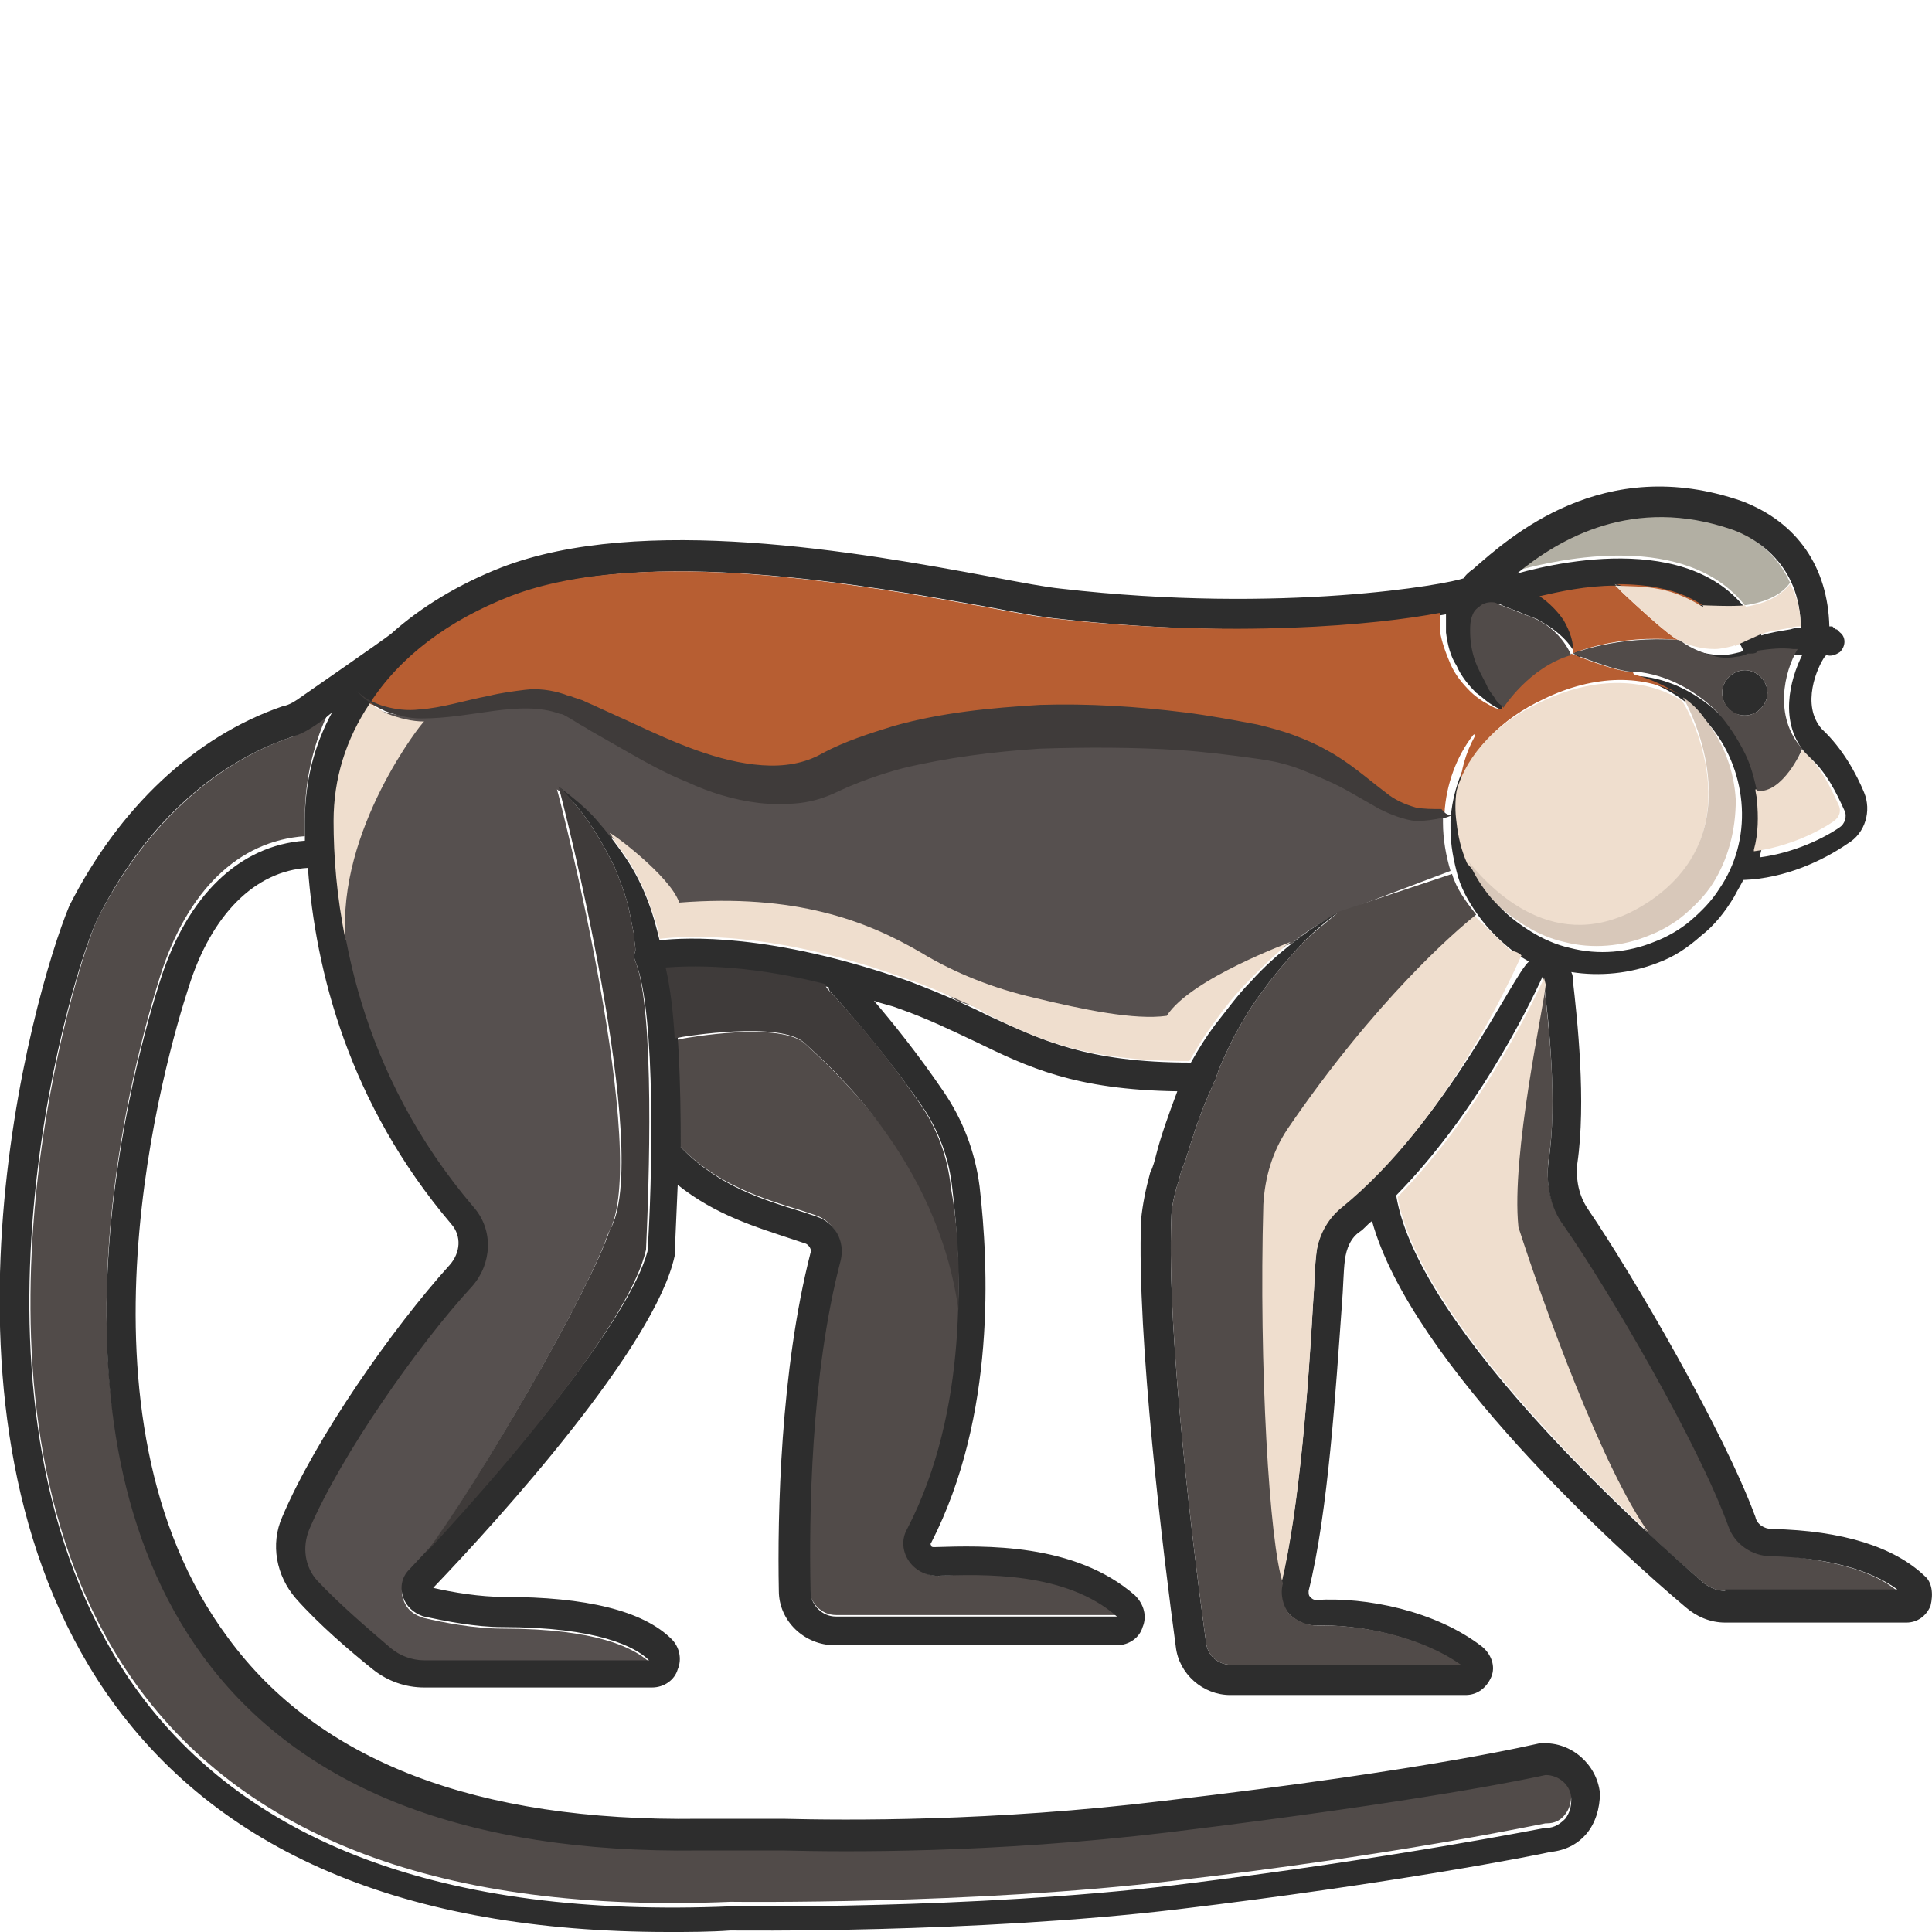 <?xml version="1.0" encoding="utf-8"?>
<!-- Generator: Adobe Illustrator 24.1.2, SVG Export Plug-In . SVG Version: 6.00 Build 0)  -->
<svg version="1.1" id="Layer_1" xmlns="http://www.w3.org/2000/svg" xmlns:xlink="http://www.w3.org/1999/xlink" x="0px" y="0px"
	 viewBox="0 0 128 128" style="enable-background:new 0 0 128 128;" xml:space="preserve">
<style type="text/css">
	.st0{fill:#B2AFA3;}
	.st1{fill:#514B49;}
	.st2{fill:#ED7540;}
	.st3{fill:#56504F;}
	.st4{fill:#2D2D2D;}
	.st5{fill:#B75E32;}
	.st6{fill:#3F3B3A;}
	.st7{fill:#EFDECE;}
	.st8{fill:#D8C8BA;}
</style>
<g>
	<path class="st0" d="M118.6,38.6c-0.2,0.3-0.9,1.2-3,1.5c-3.9-4.9-12.2-3.1-15.1-2.3c2.8-2.2,7.7-5,14.2-2.8
		C115.8,35.4,117.6,36.4,118.6,38.6z"/>
	<path class="st1" d="M74,107c-4.8,0-11.7,0-16.6,0h-2c-1,0-1.7-0.8-1.8-1.7c-0.1-4.9,0-14.3,2-21.9c0.3-1.3-0.4-2.5-1.6-2.9
		c-0.3-0.1-0.6-0.2-0.9-0.3c-2.6-0.8-5.6-1.7-8.1-4.3c0-2.3,0-4.8-0.2-7l0.5-0.1c0,0,6.5-1.2,8.1,0.4c1.5,1.4,9.7,8.7,10.2,17.7
		c0,0,0,0,0,0c-0.1,4.5-1,9.7-3.4,14.4c-0.4,0.7-0.3,1.5,0.1,2.1c0.4,0.6,1.1,1,1.9,1C65.1,104.2,70.6,104.1,74,107z"/>
	<path class="st1" d="M19.4,48.8c-5.4,1.8-10,6.2-13,12.2c-2,4.7-9.9,32.3,2.2,50c7.4,10.8,20.8,15.8,39.8,15
		c0.2,0,16.1,0.2,29.4-1.4c14.8-1.7,24.5-3.8,24.6-3.8l0.1,0c0.5,0,0.9-0.2,1.2-0.6c0.3-0.4,0.4-0.8,0.4-1.3
		c-0.1-0.9-0.8-1.6-1.7-1.6c-0.9,0.2-7.7,1.8-25,3.8c-11.7,1.4-21.4,1.3-25.5,1.2l-0.5,0c-1.5,0-3.1,0-5.1,0
		c-15.4,0.2-26.4-4.1-32.8-12.8c-11.5-15.6-4.4-40-2.9-44.8c1.8-5.7,5.2-9,9.6-9.3c0-0.4,0-0.9,0-1.3c0-2.5,0.6-5,1.7-7.2l-0.6,0.4
		C20.6,48.2,20.1,48.5,19.4,48.8z"/>
	<path class="st2" d="M102.3,65.2l-0.1-0.4c0,0,0,0,0,0C102.3,64.8,102.3,65,102.3,65.2z"/>
	<path class="st1" d="M125.7,105.4h-11.4c-0.5,0-1-0.2-1.4-0.5c-0.7-0.6-2.1-1.8-3.8-3.4c-2.9-4.1-6.9-14.9-8.6-20.2
		c-0.5-4.8,1.7-14.7,1.8-16c0.3,2.6,0.9,7.7,0.3,11.5c-0.2,1.5,0.1,3.1,1,4.3c3,4.3,8.9,14.4,10.9,19.9c0.4,1.2,1.6,2,2.8,2
		C121.2,103.3,124,104,125.7,105.4z"/>
	<path class="st3" d="M84.9,62.9c0.2-0.2,0.4-0.4,0.6-0.5C85.3,62.6,85.1,62.7,84.9,62.9z M96.1,57.7c-0.3-1-0.5-2.1-0.5-3.2
		c0-0.1,0-0.3,0-0.4c0,0,0-0.1,0-0.1c-0.6,0-1.1,0-1.7-0.1c-0.7-0.2-1.4-0.5-2-1c-1.2-0.9-2.5-2-3.9-2.8c-0.7-0.4-1.5-0.7-2.2-1
		c-0.8-0.3-1.6-0.5-2.4-0.7c-1.6-0.4-3.2-0.6-4.8-0.8c-3.2-0.4-6.4-0.6-9.6-0.5c-3.2,0.1-6.5,0.5-9.7,1.4c-1.6,0.4-3.2,1-4.7,1.8
		c-1.2,0.7-2.5,0.9-4,0.8c-2.9-0.2-5.8-1.5-8.6-2.8l-2.2-1c-0.4-0.2-0.7-0.3-1.1-0.5l-0.6-0.2c-0.2-0.1-0.4-0.2-0.6-0.2
		c-0.8-0.2-1.7-0.3-2.6-0.3c-0.8,0-1.6,0.2-2.4,0.4c-1.6,0.3-3.1,0.8-4.6,0.9c-0.8,0.1-1.5,0-2.3-0.2c-0.4-0.1-0.8-0.3-1.2-0.5
		c0,0,0,0-0.1,0.1c0.3,0.3,0.8,0.6,1.3,0.7c0.7,0.1,2.2,0.5,2.2,0.5s-5.7,7.2-5.1,14.5c1.1,5.5,3.5,11.8,8.4,17.6
		c1.3,1.5,1.2,3.7-0.1,5.2c-3.6,4-8.7,11.2-10.8,16.1c-0.5,1.1-0.3,2.4,0.5,3.4c1.4,1.6,3.4,3.3,4.9,4.5c0.6,0.5,1.4,0.8,2.2,0.8H43
		c-1-0.9-3.4-2.2-9.7-2.2c-1.9,0-3.9-0.4-5.2-0.7c-0.7-0.2-1.2-0.6-1.4-1.3c-0.2-0.6,0-1.3,0.4-1.8c0.3-0.3,0.7-0.7,1-1
		c3.3-4.4,10.8-17.2,12.2-21.4c2.9-4.9-3.2-28.8-3.4-29.4c0,0,0,0,0,0c0.3,0.2,0.5,0.4,0.8,0.6c0.6,0.5,1.2,1,1.7,1.5
		c0.4,0.5,0.9,1,1.2,1.5c-0.1-0.2-0.2-0.3-0.3-0.5c-0.1-0.2,4,2.8,4.6,4.6c2.4-0.5,13.1,2.6,18.5,6.3c6,2.2,12.6,1.2,13.9,1.1
		c1.6-2.5,8.3-4.9,8.3-4.9c0.9-0.8,2-1.4,3-2c0,0,0,0,0.1,0s0,0,0,0L96.1,57.7C96.1,57.8,96.1,57.8,96.1,57.7z"/>
	<path class="st4" d="M115.6,47.4c0.8,0,1.5-0.7,1.5-1.5c0-0.8-0.7-1.5-1.5-1.5s-1.5,0.7-1.5,1.5C114.1,46.7,114.7,47.4,115.6,47.4z
		"/>
	<path class="st4" d="M127.5,104.4c-2-1.9-5.4-3-10.1-3.1c-0.5,0-1-0.3-1.1-0.8c-2.1-5.7-8.1-16-11.1-20.4c-0.6-0.9-0.8-1.9-0.7-3
		c0.6-4.1,0-9.6-0.3-12.2c0-0.2,0-0.3-0.1-0.5c1.9,0.3,3.9,0.1,5.7-0.6c1.1-0.4,2-1,2.9-1.8c0.9-0.7,1.6-1.6,2.2-2.6
		c0.2-0.4,0.4-0.7,0.6-1.1c2.8-0.1,5.3-1.3,6.9-2.4c1.2-0.7,1.6-2.2,1.1-3.4c-0.5-1.2-1.4-2.9-2.8-4.2c-1.4-1.6-0.3-4.1,0.2-4.8
		l0.1-0.1c0.3,0.1,0.6,0,0.9-0.2c0.4-0.4,0.4-1,0-1.3c-0.1-0.1-0.1-0.1-0.2-0.2c-0.1,0-0.1,0-0.1-0.1c-0.1,0-0.1,0-0.2-0.1
		c-0.1,0-0.1,0-0.2,0c-0.1-3.9-2.1-6.9-5.8-8.3c-9.2-3.2-15.4,2.4-17.8,4.5c-0.3,0.2-0.6,0.5-0.6,0.6c-1,0.4-12,2.4-26.7,0.7
		c-1-0.1-2.6-0.4-4.7-0.8c-8.6-1.6-23.1-4.2-32.4-0.6c-2.8,1.1-5.3,2.6-7.3,4.4c-0.5,0.4-5.7,4-5.7,4c-0.7,0.5-1,0.7-1.5,0.8
		c-5.8,2-10.8,6.7-14.1,13.2C2.1,66-5.6,93.7,7,112.1c7.3,10.6,19.8,15.9,37.3,15.9c1.3,0,2.7,0,4.1-0.1c0.2,0,16.2,0.2,29.6-1.4
		c14.2-1.7,23.9-3.6,24.7-3.8c1-0.1,1.8-0.5,2.4-1.2c0.6-0.7,0.9-1.7,0.9-2.7c-0.2-1.9-1.9-3.4-3.8-3.3l-0.2,0
		c-0.1,0-6.8,1.7-24.8,3.8c-11.5,1.4-21.2,1.3-25.3,1.2l-0.5,0c-1.5,0-3.1,0-5.1,0c-14.7,0.2-25.2-3.8-31.2-12
		c-11-14.8-4.1-38.5-2.6-43.1c1.5-4.8,4.4-7.7,7.9-7.9c0.5,6.8,2.7,15.6,9.5,23.6c0.7,0.8,0.6,1.9-0.1,2.7
		c-3.8,4.2-8.9,11.5-11.1,16.7c-0.8,1.8-0.4,3.9,0.9,5.4c1.5,1.7,3.6,3.5,5.1,4.7c1,0.8,2.2,1.2,3.4,1.2h15.1c0.8,0,1.5-0.5,1.7-1.2
		c0.3-0.7,0.1-1.5-0.4-2c-1.9-1.9-5.7-2.8-11.1-2.8c-1.6,0-3.4-0.3-4.7-0.6c4.5-4.7,14.7-16,16-22l0-0.1c0-0.2,0.1-2.1,0.2-4.6
		c2.5,2,5.2,2.8,7.6,3.6c0.3,0.1,0.6,0.2,0.9,0.3c0.2,0.1,0.4,0.4,0.3,0.6c-2,7.8-2.2,17.4-2.1,22.4c0,2,1.7,3.6,3.7,3.6h2
		c4.9,0,11.9,0,16.7,0c0.8,0,1.5-0.5,1.7-1.2c0.3-0.7,0.1-1.5-0.5-2.1c-4-3.5-10-3.3-13.3-3.2c-0.1,0-0.2,0-0.2-0.1
		c0,0-0.1-0.1,0-0.2c4.3-8.4,3.8-18.4,3.2-23.6c-0.3-2.3-1.1-4.4-2.4-6.3c-1.7-2.5-3.4-4.6-4.6-6c0.5,0.2,1.1,0.3,1.6,0.5
		c2,0.7,3.6,1.5,5.1,2.2c3.5,1.7,6.6,3.2,13.4,3.3c-0.6,1.6-1.1,3-1.4,4.2c-0.1,0.4-0.2,0.8-0.4,1.2c-0.3,1.1-0.5,2.1-0.6,3.1
		c-0.3,7.8,1.5,22.4,2.3,28.3c0.2,1.8,1.8,3.2,3.6,3.2h15.6c0.8,0,1.4-0.5,1.7-1.2c0.3-0.7,0-1.5-0.6-2c-3.1-2.4-7.7-3.3-11-3.1
		c-0.2,0-0.3-0.1-0.4-0.2c-0.1-0.1-0.1-0.2-0.1-0.4c1.3-5.2,1.8-13.4,2.2-18.9c0.1-1.2,0.1-2.2,0.2-3c0.1-0.8,0.4-1.5,1-1.9
		c0.3-0.2,0.5-0.5,0.8-0.7c2.6,9.4,16.4,21.9,20.8,25.6c0.7,0.6,1.6,1,2.6,1h12c0.7,0,1.3-0.4,1.6-1.1
		C128.1,105.6,128,104.8,127.5,104.4z M114.8,35.1c1.4,0.5,4.5,2.2,4.5,6.5c-0.2,0-0.4,0-0.7,0.1c-0.6,0.1-1.3,0.2-1.9,0.4
		c0,0,0,0,0,0c-3.1-7.1-13-5-16.2-4.1C103.3,35.7,108.2,32.8,114.8,35.1z M20.2,54.4c0,0.4,0,0.8,0,1.3c-4.3,0.3-7.8,3.6-9.6,9.3
		c-1.5,4.7-8.6,29.2,2.9,44.8c6.4,8.7,17.4,13,32.8,12.8c2,0,3.6,0,5.1,0l0.5,0c4.1,0.1,13.8,0.2,25.5-1.2c17.2-2.1,24.1-3.6,25-3.8
		c0.9,0,1.7,0.7,1.7,1.6c0,0.5-0.1,0.9-0.4,1.3c-0.3,0.3-0.7,0.6-1.2,0.6l-0.1,0c-0.1,0-9.9,2-24.6,3.8c-13.3,1.6-29.2,1.4-29.4,1.4
		c-19,0.8-32.4-4.2-39.8-15C-3.6,93.2,4.3,65.7,6.4,61c3-6.1,7.6-10.4,13-12.2c0.7-0.2,1.3-0.6,2-1.1l0.6-0.5
		C20.8,49.4,20.2,51.8,20.2,54.4z M61.1,73.3c1.1,1.6,1.8,3.5,2,5.5c0.6,5,1.1,14.6-3,22.5c-0.4,0.7-0.3,1.5,0.1,2.1
		c0.4,0.6,1.1,1,1.9,1c3-0.1,8.5-0.3,11.9,2.7c-4.8,0-11.7,0-16.6,0h-2c-0.5,0-0.9-0.2-1.2-0.5c-0.3-0.3-0.5-0.7-0.5-1.2
		c-0.1-4.9,0-14.3,2-21.9c0.3-1.3-0.4-2.5-1.6-2.9c-0.3-0.1-0.6-0.2-0.9-0.3c-2.6-0.8-5.6-1.7-8.1-4.3c0-4-0.1-8.8-0.8-11.7
		c1.4-0.1,5.1-0.3,10.6,1.1c0,0.2,0.1,0.3,0.2,0.4C55,65.7,58.1,69,61.1,73.3z M88.9,79.9c-1,0.8-1.6,2-1.7,3.2
		c-0.1,0.8-0.1,1.9-0.2,3.1c-0.3,5.4-0.9,13.6-2.1,18.6c-0.2,0.7,0,1.5,0.4,2c0.5,0.6,1.2,0.9,1.9,0.9c2.8-0.1,6.8,0.7,9.5,2.6H81.6
		c-0.9,0-1.6-0.6-1.7-1.5c-0.8-5.8-2.6-20.3-2.3-28c0-0.8,0.2-1.7,0.5-2.6c0.1-0.4,0.2-0.8,0.4-1.2c0.5-1.6,1-3.3,1.9-5.2
		c0-0.1,0.1-0.2,0.1-0.2c0.3-1,0.8-2,1.3-3c0.6-1.1,1.2-2.1,1.9-3c0.7-1,1.5-1.9,2.3-2.8c0.8-0.9,1.8-1.7,2.7-2.4
		c-1,0.6-2.1,1.3-3.1,2.1c-1,0.8-1.9,1.6-2.7,2.5c-0.9,0.9-1.6,1.9-2.4,2.9c-0.6,0.8-1.1,1.6-1.6,2.5c-6.9,0-9.9-1.5-13.4-3.1
		c-1.6-0.8-3.2-1.5-5.3-2.3c-9.1-3.2-14.8-2.9-16.5-2.7c-0.2-0.8-0.4-1.6-0.7-2.4c-0.4-1.1-0.9-2.1-1.5-3c-0.6-0.9-1.3-1.8-2-2.6
		c-0.7-0.8-1.6-1.5-2.5-2.2c0.8,0.8,1.5,1.6,2.1,2.5c0.6,0.9,1.1,1.8,1.6,2.8c0.4,1,0.8,2,1,3c0.1,0.5,0.2,1,0.3,1.5
		c0,0.4,0.1,0.7,0.1,1.1c-0.1,0.2-0.1,0.5,0,0.7c1.4,3.4,1.1,14.9,0.8,19.2C41.7,87.4,34,96.7,27.1,104c-0.5,0.5-0.6,1.2-0.4,1.8
		c0.2,0.6,0.7,1.1,1.4,1.3c1.4,0.3,3.4,0.7,5.2,0.7c6.3,0,8.8,1.3,9.7,2.2H28.1c-0.8,0-1.6-0.3-2.2-0.8c-1.4-1.2-3.4-2.9-4.9-4.5
		c-0.8-0.9-1-2.2-0.5-3.4c2.1-4.9,7.2-12.2,10.8-16.1c1.3-1.5,1.4-3.7,0.1-5.2c-7.6-8.9-9.2-18.8-9.2-25.5c0-2.8,0.8-5.4,2.4-7.8
		c0,0,0-0.1,0.1-0.1c2-3,5.2-5.5,9.3-7.1c8.8-3.4,23.5-0.7,31.4,0.7c2.1,0.4,3.7,0.7,4.8,0.8c11.6,1.3,21.3,0.5,25.6-0.3
		c0,0.1,0,0.1,0,0.2l0,0.2l0,0.2c0,0.2,0,0.4,0,0.6c0.1,0.8,0.3,1.6,0.7,2.2c0.3,0.7,0.8,1.3,1.3,1.8c0.3,0.2,0.6,0.5,0.9,0.7
		c0.3,0.2,0.6,0.4,1.1,0.5c0,0,0.1,0,0.1,0c0,0,0-0.1,0-0.1l0,0c0-0.1-0.2-0.2-0.3-0.3c-0.1-0.1-0.2-0.2-0.3-0.4
		c-0.2-0.3-0.4-0.5-0.5-0.8c-0.3-0.6-0.6-1.1-0.8-1.7c-0.2-0.6-0.3-1.2-0.3-1.9c0-0.3,0-0.6,0.1-0.9c0.1-0.3,0.2-0.5,0.5-0.7
		c0.2-0.2,0.5-0.3,0.8-0.3c0.1,0,0.3,0,0.4,0.1l0.5,0.2c0.6,0.2,1.2,0.5,1.8,0.7c1.1,0.6,2.2,1.4,2.7,2.6c0,0,0,0.1,0.1,0.1
		c0.1,0,0.1,0,0.1-0.1l0,0c0.1-0.7-0.2-1.5-0.6-2.2c-0.4-0.7-1-1.2-1.6-1.6c0,0,0,0,0,0c3.5-0.8,10.7-1.8,13,3.3c0,0,0,0,0,0
		c-0.1,0-0.1,0.1-0.2,0.1c-0.4,0.1-0.8,0.2-1.2,0.2c-0.8,0-1.7-0.2-2.5-0.6c0.7,0.5,1.5,0.9,2.4,1.1c0.5,0.1,0.9,0.1,1.4,0
		c0.2,0,0.5-0.1,0.7-0.2c0,0,0.1,0,0.2,0c0,0,0,0,0,0c0.1,0,0.3,0,0.4-0.1c0,0,0.1,0,0.1-0.1c0.8-0.2,1.6-0.2,2.3-0.1
		c0.1,0,0.2,0,0.3,0c-0.8,1.6-1.6,4.5,0.3,6.6l0.1,0.1c1.2,1,1.9,2.5,2.4,3.6c0.2,0.4,0,0.9-0.3,1.1c-1,0.7-3,1.7-5.3,2
		c0,0,0,0,0-0.1c0.3-1.1,0.3-2.2,0.2-3.3c-0.1-1.1-0.4-2.2-0.9-3.2c-0.5-1-1.1-1.9-1.8-2.7c-1.5-1.5-3.4-2.5-5.4-2.7l0,0
		c0,0-0.1,0-0.1,0.1c0,0.1,0,0.1,0.1,0.1c1.8,0.5,3.5,1.7,4.7,3.2c1.2,1.5,1.9,3.4,2,5.3c0.1,1.9-0.4,3.8-1.5,5.4
		c-0.5,0.8-1.2,1.5-1.9,2.1c-0.7,0.6-1.6,1.1-2.4,1.4c-1.7,0.7-3.7,0.9-5.6,0.4c-0.9-0.2-1.8-0.6-2.6-1.1c-0.8-0.5-1.6-1.1-2.2-1.8
		c-0.6-0.7-1.1-1.5-1.5-2.4c-0.4-0.9-0.6-1.8-0.7-2.7c-0.2-1.9,0.2-3.8,1.1-5.5c0,0,0-0.1,0-0.1c0,0-0.1,0-0.1,0l0,0
		c-1.1,1.4-1.8,3.3-1.9,5.2c0,0,0,0.1,0,0.1c0,0.1,0,0.3,0,0.4c0,1.1,0.2,2.1,0.5,3.2c0.3,1,0.9,2,1.6,2.9c0.7,0.9,1.5,1.6,2.4,2.3
		c0.2,0.1,0.5,0.3,0.7,0.4C100.2,64.6,95.9,74.3,88.9,79.9z M114.3,105.4c-0.5,0-1-0.2-1.4-0.5c-3.1-2.7-18.9-16.6-20.4-25.7
		c5.2-5.3,8.6-12.1,9.7-14.5c0,0.1,0,0.3,0.1,0.5c0.3,2.5,0.9,7.8,0.3,11.7c-0.2,1.5,0.1,3.1,1,4.3c3,4.3,8.9,14.4,10.9,19.9
		c0.4,1.2,1.6,2,2.8,2c3.8,0.1,6.6,0.9,8.4,2.2H114.3z"/>
	<path class="st5" d="M111.2,42.4c0,0-0.4,0-4.2-3.6c-1.9,0-3.7,0.4-5,0.7c0,0,0,0,0,0c0.6,0.4,1.2,1,1.6,1.6
		c0.4,0.7,0.7,1.5,0.6,2.2l0,0C104.2,43.3,107.1,42,111.2,42.4z M108.3,44.7c0,0-0.1-0.1-0.1-0.1c0,0,0,0,0-0.1
		c-1,0.1-4.1-1.2-4.1-1.2c0,0.1-0.1,0.1-0.1,0.1c-2.8,0.8-4.5,3.5-4.5,3.5c0,0,0,0.1,0,0.1c0,0-0.1,0-0.1,0
		c-0.5-0.1-0.7-0.3-1.1-0.5c-0.3-0.2-0.6-0.4-0.9-0.7c-0.5-0.5-1-1.1-1.3-1.8c-0.3-0.7-0.6-1.5-0.7-2.2c0-0.2,0-0.4,0-0.6l0-0.2
		l0-0.2c0-0.1,0-0.1,0-0.2C91.3,41.4,81.7,42.3,70,41c-1.1-0.1-2.7-0.4-4.8-0.8c-7.9-1.4-22.6-4.1-31.4-0.7c-4.1,1.6-7.3,4-9.3,7.1
		c0.4,0.2,0.8,0.4,1.2,0.5c0.7,0.2,1.5,0.3,2.3,0.2c1.5-0.1,3-0.6,4.6-0.9c0.8-0.2,1.6-0.3,2.4-0.4c0.8-0.1,1.7,0,2.6,0.3
		c0.2,0.1,0.4,0.1,0.6,0.2l0.6,0.2c0.4,0.2,0.7,0.3,1.1,0.5l2.2,1c2.8,1.3,5.7,2.6,8.6,2.8c1.4,0.1,2.8-0.1,4-0.8
		c1.5-0.8,3.1-1.3,4.7-1.8c3.2-0.9,6.4-1.2,9.7-1.4c3.2-0.1,6.4,0.1,9.6,0.5c1.6,0.2,3.2,0.5,4.8,0.8c0.8,0.2,1.6,0.4,2.4,0.7
		c0.8,0.3,1.5,0.6,2.2,1c1.5,0.8,2.7,1.9,3.9,2.8c0.6,0.5,1.3,0.8,2,1c0.5,0.1,1.1,0.1,1.7,0.1c0.1-1.9,0.8-3.8,1.9-5.2l0,0
		c0,0,0.1-0.1,0.1,0c0,0,0,0.1,0,0.1c-0.6,1.1-0.9,2.2-1,3.4c0.7-2.5,2.8-4.6,5.6-5.9c3.3-1.6,6.7-1.7,9.3-0.1
		C110.6,45.6,109.5,45,108.3,44.7z M107.1,38.7c2.3,0.8,4.2,1.2,5.7,1.4C111.2,39,109.1,38.7,107.1,38.7z"/>
	<path class="st6" d="M96.2,54c-0.2,0.1-0.4,0.2-0.7,0.2c-0.5,0.1-1.1,0.2-1.7,0.2c-0.8-0.1-1.6-0.4-2.4-0.8
		c-0.7-0.4-1.4-0.8-2.1-1.2c-0.7-0.4-1.4-0.7-2.1-1c-0.7-0.3-1.4-0.6-2.2-0.8c-0.7-0.2-1.5-0.3-2.2-0.4c-1.5-0.2-3.1-0.4-4.6-0.5
		c-3.1-0.2-6.2-0.2-9.3-0.1c-3.1,0.2-6.2,0.6-9.1,1.3c-1.5,0.4-2.9,0.9-4.2,1.5c-0.8,0.4-1.7,0.7-2.6,0.8c-0.9,0.1-1.8,0.1-2.7,0
		c-1.7-0.2-3.3-0.7-4.8-1.4c-1.5-0.6-2.9-1.4-4.3-2.2l-2.1-1.2c-0.3-0.2-0.7-0.4-1-0.6l-0.5-0.3c-0.2-0.1-0.3-0.2-0.5-0.2
		c-1.3-0.5-2.9-0.4-4.4-0.2c-1.5,0.2-3.1,0.5-4.8,0.5c-0.8,0-1.6-0.2-2.4-0.5c-0.4-0.2-0.8-0.4-1.2-0.7c-0.3-0.2-0.5-0.5-0.8-0.7
		c0.3,0.2,0.5,0.4,0.8,0.6c0.4,0.2,0.8,0.4,1.2,0.5c0.7,0.2,1.5,0.3,2.3,0.2c1.5-0.1,3-0.6,4.6-0.9c0.8-0.2,1.6-0.3,2.4-0.4
		c0.8-0.1,1.7,0,2.6,0.3c0.2,0.1,0.4,0.1,0.6,0.2l0.6,0.2c0.4,0.2,0.7,0.3,1.1,0.5l2.2,1c2.8,1.3,5.7,2.6,8.6,2.8
		c1.4,0.1,2.8-0.1,4-0.8c1.5-0.8,3.1-1.3,4.7-1.8c3.2-0.9,6.4-1.2,9.7-1.4c3.2-0.1,6.4,0.1,9.6,0.5c1.6,0.2,3.2,0.5,4.8,0.8
		c0.8,0.2,1.6,0.4,2.4,0.7c0.8,0.3,1.5,0.6,2.2,1c1.5,0.8,2.7,1.9,3.9,2.8c0.6,0.5,1.3,0.8,2,1c0.5,0.1,1.1,0.1,1.7,0.1
		C95.8,54,96,54,96.2,54z"/>
	<path class="st7" d="M100.8,63.3c-0.6,1.3-4.9,11-11.9,16.7c-1,0.8-1.6,2-1.7,3.2c-0.1,0.8-0.1,1.9-0.2,3.1
		c-0.3,5.4-0.9,13.6-2.1,18.6c-1-2.9-1.8-16.5-1.2-27.8c6.4-10,13.7-16.7,13.7-16.7s2.7,2.6,2.7,2.6C100.3,63,100.6,63.1,100.8,63.3
		z"/>
	<path class="st7" d="M109.2,101.5c-5.8-5.4-15.4-15.3-16.6-22.2c5.2-5.3,8.6-12.1,9.7-14.5l0.1,0.4c0,0,0,0.1,0,0.1
		c-0.1,1.3-2.3,11.2-1.8,16C102.3,86.6,106.2,97.3,109.2,101.5z"/>
	<path class="st7" d="M102.3,65.3c0,0,0-0.1,0-0.1C102.3,65.2,102.3,65.2,102.3,65.3z"/>
	<path class="st1" d="M87.3,107.7c2.8-0.1,6.8,0.7,9.5,2.6H81.6c-0.9,0-1.6-0.6-1.7-1.5c-0.8-5.8-2.6-20.3-2.3-28
		c0-0.8,0.2-1.7,0.5-2.6c0.1-0.4,0.2-0.8,0.4-1.2c0.5-1.6,1-3.3,1.9-5.2c0-0.1,0.1-0.2,0.1-0.2c0.3-1,0.8-2,1.3-3
		c0.6-1.1,1.2-2.1,1.9-3c0.7-1,1.5-1.9,2.3-2.8c0.8-0.9,1.8-1.6,2.7-2.4c0,0,0,0,0,0l7.5-2.5c0.3,1,0.9,1.8,1.6,2.7
		c-1.4,1.1-6.7,5.7-12.5,14.2c-1,1.5-1.5,3.2-1.6,5c-0.3,10.7,0.4,22.5,1.3,25.1c-0.2,0.7,0,1.5,0.4,2
		C85.9,107.4,86.6,107.7,87.3,107.7z"/>
	<path class="st7" d="M22.9,62.3c-0.6-2.9-0.8-5.6-0.8-7.9c0-2.8,0.8-5.4,2.4-7.8c0.4,0.3,0.8,0.5,1.2,0.7c0.8,0.3,1.6,0.5,2.4,0.5
		C28,47.8,22.3,55,22.9,62.3z"/>
	<path class="st7" d="M109.2,59.8c-5.8,3.9-10.1-0.4-12-2.6c-0.4-0.9-0.6-1.8-0.7-2.7c-0.1-0.7-0.1-1.4,0-2.1
		c0.7-2.5,2.8-4.6,5.6-5.9c3.3-1.6,6.7-1.7,9.3-0.1l0,0C111.7,46.6,116.4,55.1,109.2,59.8z"/>
	<path class="st1" d="M104.1,43.4c-2.8,0.8-4.5,3.5-4.5,3.5l0,0c0-0.1-0.2-0.2-0.3-0.3c-0.1-0.1-0.2-0.2-0.3-0.4
		c-0.2-0.3-0.4-0.5-0.5-0.8c-0.3-0.6-0.6-1.1-0.8-1.7c-0.2-0.6-0.3-1.2-0.3-1.9c0-0.3,0-0.6,0.1-0.9c0.1-0.3,0.2-0.5,0.5-0.7
		c0.2-0.2,0.5-0.3,0.8-0.3c0.1,0,0.3,0,0.4,0.1l0.5,0.2c0.6,0.2,1.2,0.5,1.8,0.7C102.5,41.3,103.5,42.1,104.1,43.4
		C104,43.4,104.1,43.4,104.1,43.4z"/>
	<path class="st7" d="M115,42.7c-0.1,0-0.1,0.1-0.2,0.1c-0.4,0.1-0.8,0.2-1.2,0.2c-0.8,0-1.7-0.2-2.4-0.6c0,0,0,0,0,0
		c0,0-0.4,0-4.2-3.6c0,0,0.1,0,0.1,0c1.6,0.1,3.3-0.1,5.7,1.4C113.7,40.7,114.5,41.5,115,42.7C115,42.7,115,42.7,115,42.7z"/>
	<path class="st7" d="M106.9,38.7c0.1,0,0.1,0,0.2,0.1C107.1,38.7,107,38.7,106.9,38.7C107,38.7,106.9,38.7,106.9,38.7z"/>
	<path class="st7" d="M119.3,41.5c-0.2,0-0.4,0-0.7,0.1c-0.6,0.1-1.3,0.2-1.9,0.4c0,0,0,0,0,0c-0.3-0.7-0.7-1.3-1.1-1.8
		c2.1-0.3,2.8-1.3,3-1.5C119,39.4,119.3,40.3,119.3,41.5z"/>
	<path class="st7" d="M112.8,40.1c0,0,2.1,0.1,2.8,0c0.1,0.1,1,1.4,1.1,1.9c-0.2,0.1-1.6,0.7-1.7,0.8c-0.1,0-1.3-0.9-1.3-0.9
		L112.8,40.1z"/>
	<path class="st7" d="M121.5,54.4c-1,0.7-3,1.7-5.3,2c0,0,0,0,0-0.1c0.3-1.1,0.3-2.2,0.2-3.3c0-0.2-0.1-0.5-0.1-0.7
		c1.8,0.2,3.1-2.6,3.1-2.6c1.2,1,1.9,2.5,2.4,3.6C122,53.7,121.9,54.1,121.5,54.4z"/>
	<path class="st1" d="M119.4,49.6c-1.9-2.1-1.2-5.1-0.3-6.6c-0.1,0-0.2,0-0.3,0c-0.8-0.1-1.6,0-2.3,0.1c0,0-0.1,0-0.1,0.1
		c-0.1,0.1-0.3,0.1-0.4,0.1c0,0,0,0,0,0c-0.1,0-0.1,0-0.2,0c-0.2,0.1-0.5,0.2-0.7,0.2c-0.5,0.1-1,0.1-1.4,0c-0.8-0.2-1.6-0.5-2.3-1
		c-0.1,0-0.1-0.1-0.2-0.1c-4.1-0.3-7,0.9-7,0.9s3.1,1.3,4.1,1.2c0,0,0,0,0,0c0,0,0,0,0.1,0l0,0c2,0.2,3.9,1.2,5.4,2.7
		c0.7,0.8,1.3,1.7,1.8,2.7c0.4,0.8,0.6,1.6,0.8,2.5C118.1,52.6,119.4,49.7,119.4,49.6L119.4,49.6z M115.6,47.4
		c-0.8,0-1.5-0.7-1.5-1.5s0.7-1.5,1.5-1.5s1.5,0.7,1.5,1.5S116.4,47.4,115.6,47.4z"/>
	<path class="st1" d="M108.4,44.5L108.4,44.5C108.4,44.5,108.3,44.5,108.4,44.5C108.3,44.5,108.4,44.5,108.4,44.5z"/>
	<path class="st8" d="M113.5,58.5c-0.5,0.8-1.2,1.5-1.9,2.1c-0.7,0.6-1.6,1.1-2.4,1.4c-1.7,0.7-3.7,0.9-5.6,0.4
		c-0.9-0.2-1.8-0.6-2.6-1.1c-0.8-0.5-1.6-1.1-2.2-1.8c-0.6-0.7-1.1-1.5-1.5-2.4c1.8,2.2,6.2,6.5,12,2.6c7.1-4.8,2.4-13.2,2.2-13.5
		c0,0,0,0,0,0c0.6,0.4,1.1,0.9,1.5,1.5c1.2,1.5,1.9,3.4,2,5.3C115,55,114.5,56.9,113.5,58.5z"/>
	<path class="st6" d="M63.5,86.8c-1.4-10.1-8.7-16.3-10.2-17.7c-1.6-1.5-8.1-0.4-8.1-0.4l-0.5,0.1c-0.1-1.8-0.3-3.4-0.6-4.7
		c1.4-0.1,5.1-0.3,10.6,1.1c0,0.2,0.1,0.3,0.2,0.4c0,0,3.2,3.3,6.1,7.6c1.1,1.6,1.8,3.5,2,5.5C63.4,80.8,63.6,83.6,63.5,86.8z"/>
	<path class="st6" d="M42.8,82.8c-1,4.4-8,13-14.6,20.1c3.3-4.4,10.8-17.2,12.2-21.4c2.9-4.9-3.2-28.8-3.4-29.4
		c0.8,0.8,1.5,1.6,2.1,2.5c0.6,0.9,1.1,1.8,1.6,2.8c0.4,1,0.8,2,1,3c0.1,0.5,0.2,1,0.3,1.5c0,0.4,0.1,0.7,0.1,1.1
		c-0.1,0.2-0.1,0.5,0,0.7C43.4,67,43,78.5,42.8,82.8z"/>
	<path class="st7" d="M77.3,67.3c-2.1,0.3-5.5-0.4-8.8-1.2c-2.6-0.6-5.2-1.6-7.5-3c-3.6-2.1-8.3-3.9-16-3.3
		c-0.6-1.8-4.7-4.8-4.6-4.6c0.1,0.1,0.2,0.3,0.3,0.5c0,0,0,0,0,0c0.3,0.4,0.5,0.7,0.8,1.1c0.6,0.9,1.1,1.9,1.5,3
		c0.3,0.8,0.6,1.6,0.7,2.4c1.8-0.2,7.5-0.6,16.5,2.7c1.2,0.4,2.3,0.9,3.2,1.3c0.7,0.3,1.4,0.6,2,1c3.5,1.7,6.5,3.1,13.4,3.1
		c0.5-0.9,1-1.7,1.6-2.5c0.7-1,1.5-2,2.4-2.9c0.7-0.7,1.4-1.4,2.1-2c0.2-0.2,0.4-0.4,0.6-0.5C85.6,62.4,78.9,64.8,77.3,67.3z"/>
	<path class="st1" d="M83.4,40.7"/>
</g>
</svg>

